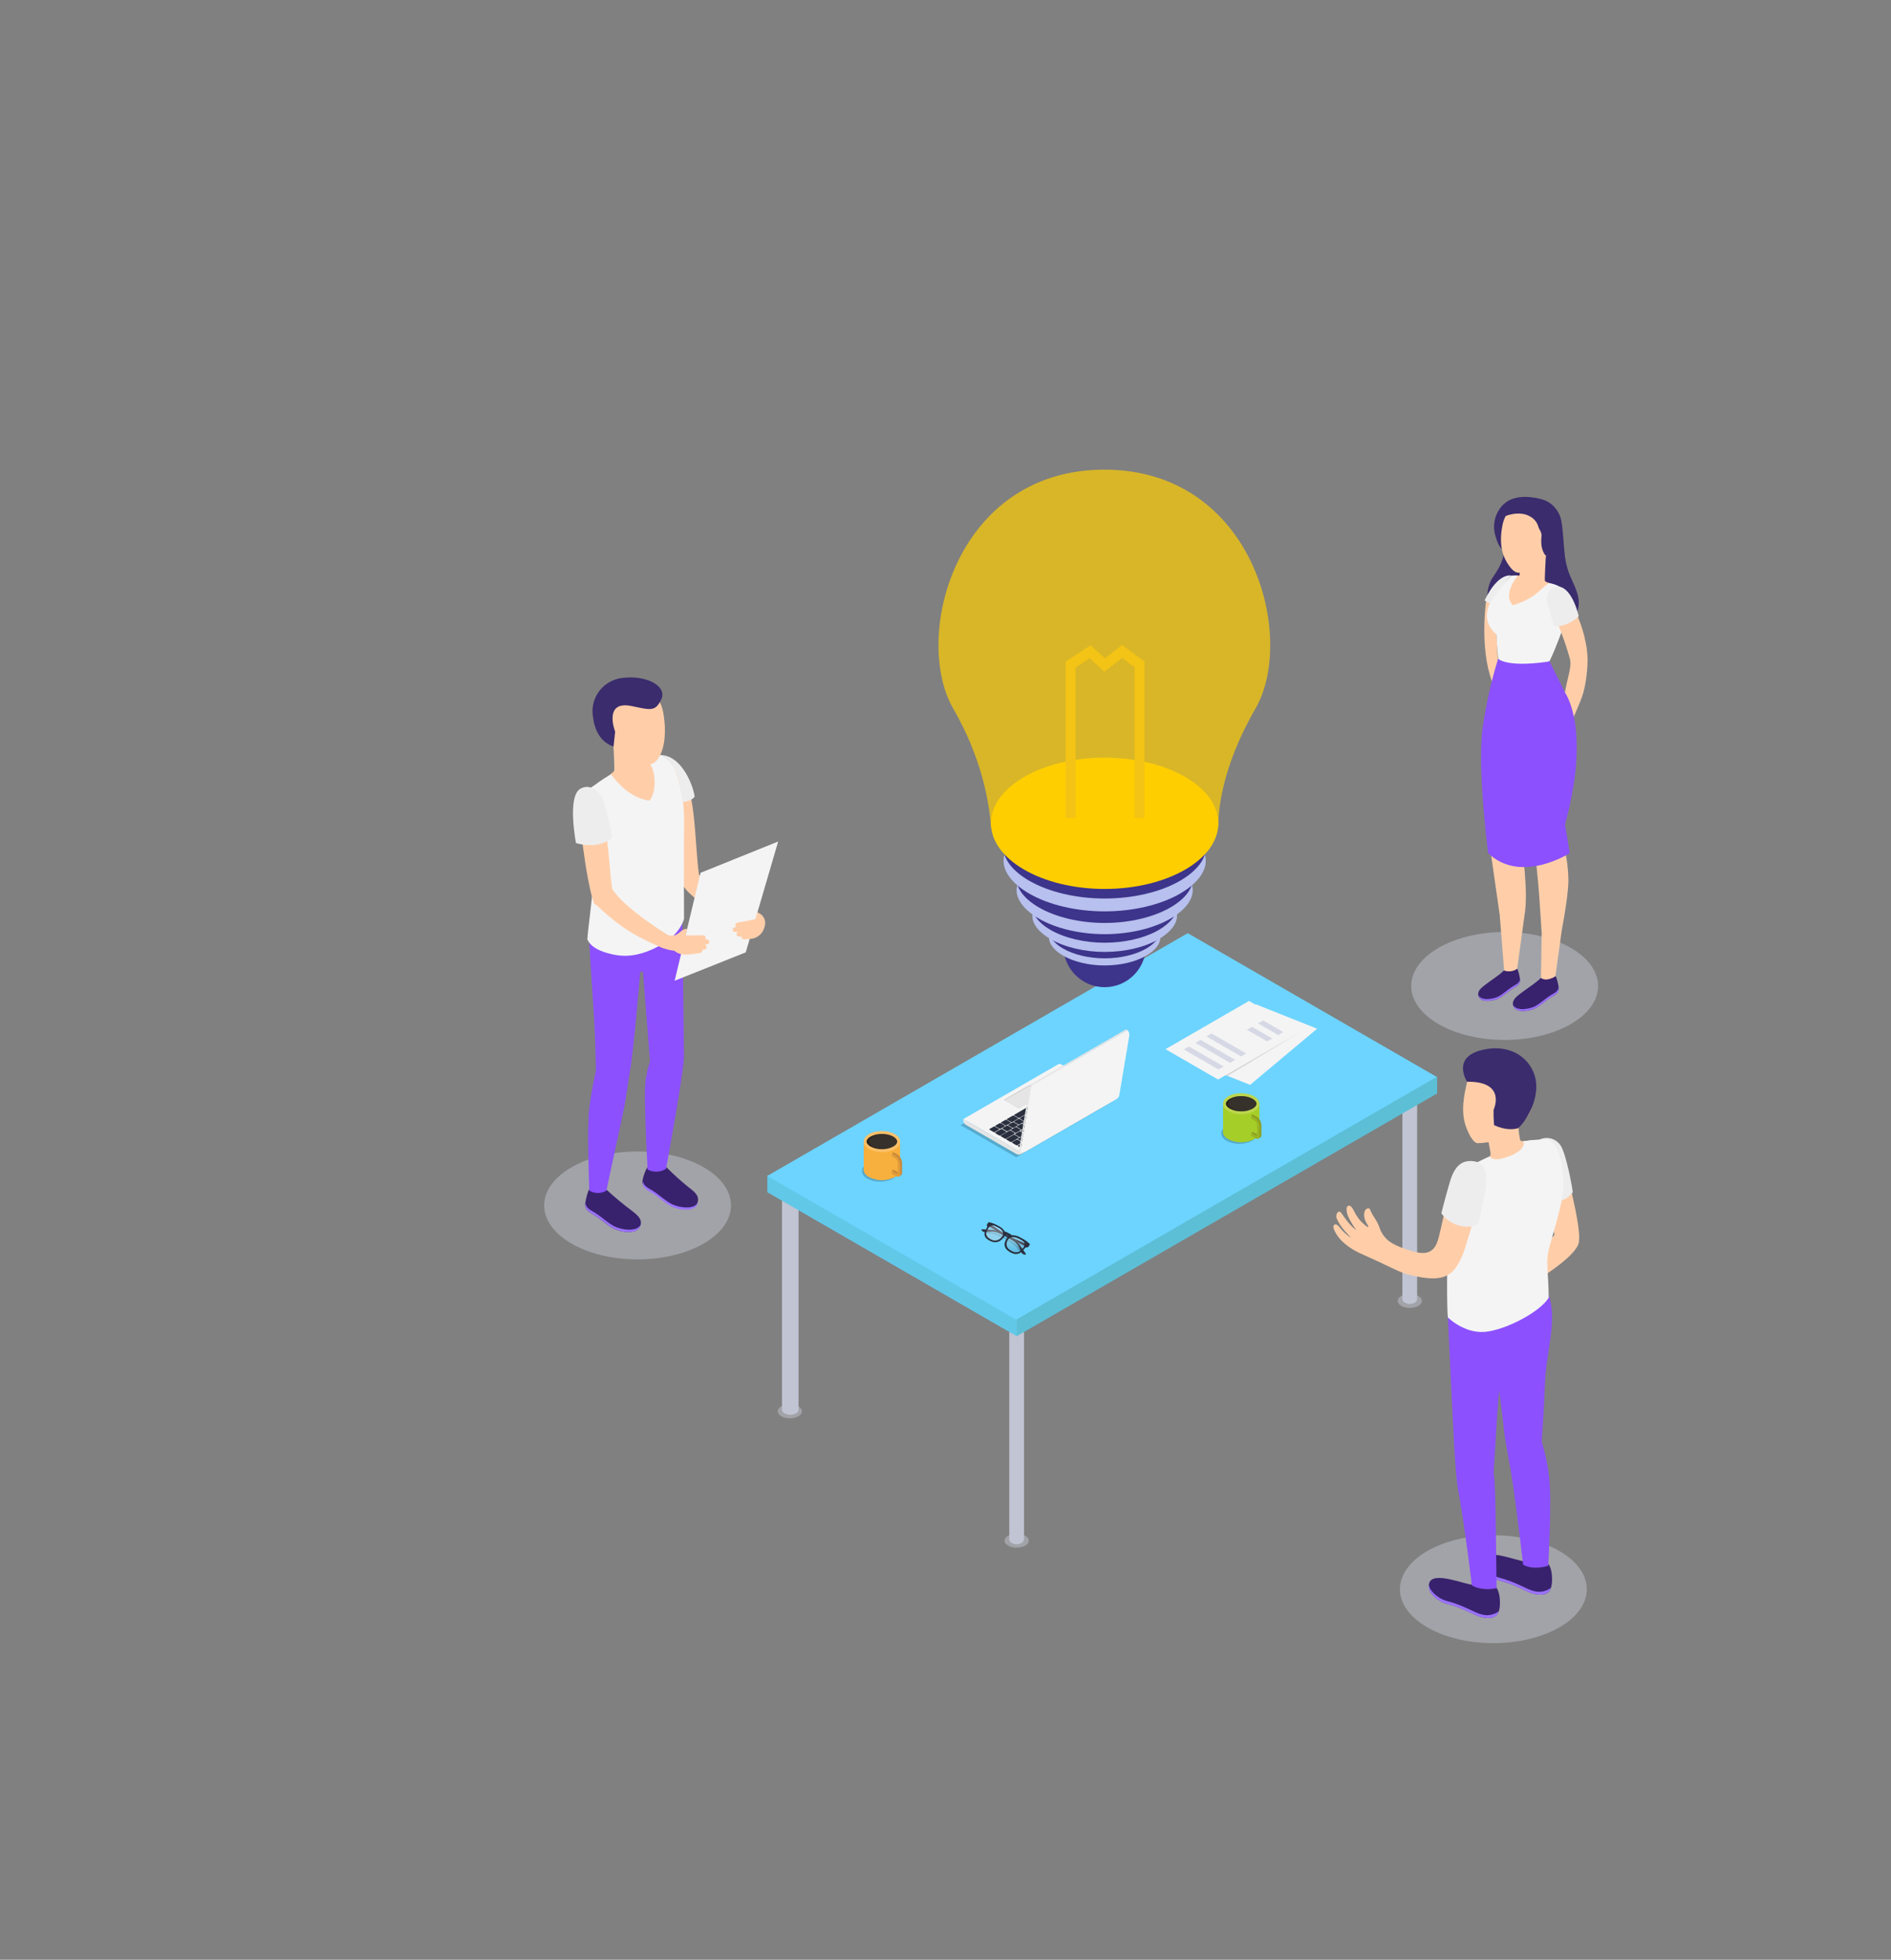<svg width="193" height="200" viewBox="0 0 193 200" fill="none" xmlns="http://www.w3.org/2000/svg">
<rect x="0" y="0" width="193" height="200" fill="#808080" stroke="none"/>
<path opacity="0.4" d="M153.567 106.13C158.833 106.13 163.103 103.664 163.103 100.623C163.103 97.582 158.833 95.117 153.567 95.117C148.301 95.117 144.032 97.582 144.032 100.623C144.032 103.664 148.301 106.13 153.567 106.13Z" fill="#D6D8E5"/>
<path d="M155.078 51.282C155.449 50.683 158.292 50.29 159.227 52.697C159.581 53.612 159.528 55.945 159.825 57.413C160.122 58.882 160.819 59.711 161.071 60.901C161.322 62.091 160.913 64.091 158.055 64.455C155.198 64.82 152.982 63.801 152.307 62.889C151.631 61.976 151.615 60.031 152.319 58.987C153.023 57.943 153.557 57.095 153.54 55.737L155.078 51.282Z" fill="#3A2C6D"/>
<path d="M151.671 61.368C151.671 61.368 150.998 66.12 152.27 69.512C153.542 72.903 153.192 68.64 153.192 68.64L152.886 67.631C152.886 67.631 152.629 63.737 152.735 62.779C152.84 61.821 152.816 61.006 152.886 60.93C152.955 60.853 152.632 60.702 152.497 60.69C152.363 60.678 151.671 61.368 151.671 61.368Z" fill="#FFCEA9"/>
<path d="M156.954 50.872C156.954 50.872 154.812 50.257 153.514 51.413C153.086 51.808 152.774 52.312 152.613 52.871C152.452 53.43 152.447 54.023 152.599 54.585C152.772 55.26 153.119 56.182 153.656 56.233C154.192 56.283 156.954 50.872 156.954 50.872Z" fill="#3A2C6D"/>
<path d="M157.774 56.709C157.774 56.709 157.635 59.104 157.678 59.27C157.721 59.435 158.615 59.615 158.864 59.823C159.113 60.031 157.568 62.458 156.78 62.81C155.992 63.162 153.556 62.252 153.388 61.04C153.23 59.924 154.085 59.056 154.414 58.755C154.637 58.732 154.862 58.727 155.087 58.738L155.159 57.581C156.224 57.241 157.774 56.709 157.774 56.709Z" fill="#FFCEA9"/>
<path d="M158.101 59.502C158.771 59.605 159.538 59.965 159.641 60.331C159.765 60.76 160.029 62.776 159.449 64.312C158.87 65.847 158.479 66.824 158.144 67.485C158.144 67.485 155.246 68.731 152.908 67.279C152.908 67.279 152.745 65.634 152.735 64.752C150.58 62.87 152.422 60.549 154.252 58.745C154.471 58.726 154.691 58.726 154.91 58.745C154.91 58.745 153.279 60.661 154.412 61.77C156.841 61.028 157.322 59.938 158.101 59.502Z" fill="#F4F4F4"/>
<path d="M153.318 53.754C153.557 52.221 154.664 51.064 156.245 51.157C156.645 51.18 157.037 51.281 157.399 51.455C157.76 51.629 158.083 51.873 158.35 52.172C158.617 52.471 158.823 52.82 158.955 53.199C159.086 53.578 159.142 53.979 159.119 54.379C159.091 54.844 158.956 55.297 158.723 55.702C158.491 56.106 158.168 56.451 157.78 56.709C157.726 56.941 157.645 57.166 157.541 57.38C156.978 58.032 155.493 58.446 155.002 58.451C154.578 58.451 154.211 58.06 153.804 57.402C152.975 56.032 153.186 54.511 153.318 53.754Z" fill="#FFCEA9"/>
<path d="M156.733 51.184C157.842 51.401 158.752 51.713 159.054 52.803C159.26 53.552 159.533 54.98 159.272 55.584L159.114 56.017L157.77 56.709C157.77 56.709 157.145 56.187 157.339 54.657C157.332 54.45 157.266 54.249 157.15 54.077C157.067 53.932 157.005 53.777 156.965 53.615C156.806 53.202 156.495 52.865 156.096 52.673C155.095 52.113 153.631 52.597 153.428 52.8C153.709 52.192 154.191 51.7 154.793 51.405C155.395 51.111 156.08 51.032 156.733 51.184Z" fill="#3A2C6D"/>
<path d="M159.73 70.647C159.97 69.095 160.449 68.087 160.228 67.234C159.746 65.506 159.114 63.823 158.341 62.204C157.862 61.246 157.998 60.566 158.506 60.185C159.079 59.756 159.625 59.945 160.14 61.013C160.786 62.359 161.517 63.742 161.871 65.746C162.046 66.719 162.137 67.662 161.824 69.66C161.603 71.056 161.16 71.84 160.626 73.15C160.48 73.507 159.505 71.964 159.73 70.647Z" fill="#FFCEA9"/>
<path d="M158.748 99.612C158.188 100.07 157.311 99.754 157.273 99.797C156.7 100.369 155.85 100.867 155.215 101.366C154.865 101.641 154.322 102.01 154.42 102.537C154.597 103.483 156.111 103.193 156.681 102.903C157.251 102.614 157.718 102.135 158.259 101.799C158.643 101.56 159.023 101.435 159.083 100.949C159.119 100.654 158.846 99.603 158.748 99.612Z" fill="#38226D"/>
<path d="M159.076 100.752C159.002 101.231 158.628 101.346 158.245 101.584C157.697 101.926 157.213 102.417 156.643 102.707C156.113 102.973 154.799 103.239 154.427 102.563C154.628 103.476 156.116 103.188 156.681 102.903C157.246 102.618 157.718 102.134 158.26 101.799C158.643 101.56 159.024 101.435 159.084 100.949C159.088 100.883 159.085 100.817 159.076 100.752Z" fill="#9C73FF"/>
<path d="M154.811 98.827C154.299 99.246 153.523 99.011 153.485 99.049C152.962 99.574 152.186 100.024 151.607 100.487C151.286 100.74 150.785 101.076 150.876 101.562C151.039 102.427 152.423 102.161 152.948 101.895C153.473 101.629 153.906 101.191 154.385 100.884C154.737 100.666 155.085 100.551 155.14 100.106C155.18 99.83 154.902 98.817 154.811 98.827Z" fill="#38226D"/>
<path d="M155.142 99.919C155.073 100.345 154.73 100.462 154.38 100.68C153.877 100.994 153.422 101.444 152.912 101.708C152.433 101.947 151.235 102.187 150.883 101.579C151.068 102.412 152.431 102.151 152.948 101.888C153.465 101.624 153.906 101.183 154.385 100.877C154.737 100.659 155.085 100.544 155.14 100.098C155.147 100.039 155.148 99.978 155.142 99.919Z" fill="#9C73FF"/>
<path d="M151.786 72.726C152.026 70.793 152.744 67.981 152.744 67.981C153.421 68.298 154.153 68.479 154.9 68.515C156.148 68.58 158.145 68.199 158.145 68.199C158.493 68.808 158.873 69.397 159.285 69.964C159.844 70.738 160.926 72.436 160.665 75.399C160.493 77.337 159.408 85.562 159.408 85.562C159.83 86.951 160.055 88.393 160.076 89.844C160.064 91.042 159.75 93.073 159.396 94.953L158.749 99.622C158.749 99.622 157.887 100.244 157.273 99.806L157.35 95.236C157.276 94.118 157.163 92.467 157.094 91.404C156.976 89.689 156.67 86.963 156.581 86.283C156.493 85.603 156.275 84.415 156.169 83.08C156.064 81.746 155.563 74.977 155.563 74.977L155.494 76.247C155.494 76.247 155.429 78.304 155.132 80.846C154.835 83.387 154.732 84.513 154.732 84.513C154.732 84.513 155.247 85.456 155.312 86.153C155.365 86.702 155.992 91.044 155.616 93.253L154.847 98.87C154.655 99.002 154.435 99.086 154.203 99.117C153.972 99.147 153.737 99.122 153.518 99.044L153.065 93.385C152.761 91.229 152.107 86.664 152.018 86.07C151.889 85.289 151.779 84.903 151.635 82.448C151.491 79.993 151.539 74.661 151.786 72.726Z" fill="#FFCEA9"/>
<path d="M158.143 67.485L159.819 70.838C159.819 70.838 162.361 74.561 159.728 84.125L160.21 87.068C160.21 87.068 155.223 90.268 151.886 87.068C151.886 87.068 150.729 78.23 151.345 74.153C151.687 71.809 152.206 69.494 152.899 67.229C152.899 67.229 153.716 68.132 157.929 67.535" fill="#8C50FF"/>
<path d="M161.132 62.889C161.132 62.889 159.975 64.041 158.603 63.897L157.944 61.655C157.944 61.655 157.516 60.482 158.517 59.979C159.518 59.476 160.557 60.592 161.132 62.889Z" fill="#EDEDED"/>
<path d="M154.252 58.745C154.252 58.745 152.927 58.343 151.521 61.275L152.046 61.593C152.046 61.593 153.43 59.5 154.252 58.745Z" fill="#EDEDED"/>
<path opacity="0.4" d="M65.073 128.525C70.339 128.525 74.608 126.06 74.608 123.018C74.608 119.977 70.339 117.512 65.073 117.512C59.807 117.512 55.538 119.977 55.538 123.018C55.538 126.06 59.807 128.525 65.073 128.525Z" fill="#D6D8E5"/>
<path d="M60.181 121.327C60.863 121.883 61.869 121.375 61.919 121.425C62.721 122.169 63.562 122.87 64.439 123.524C64.863 123.859 65.527 124.305 65.397 124.949C65.182 126.099 63.342 125.744 62.648 125.392C61.953 125.04 61.385 124.458 60.731 124.051C60.252 123.758 59.8 123.608 59.728 123.016C59.69 122.659 60.058 121.313 60.181 121.327Z" fill="#38226D"/>
<path d="M59.746 122.776C59.835 123.344 60.29 123.495 60.757 123.789C61.423 124.204 62.012 124.803 62.707 125.155C63.349 125.478 64.948 125.801 65.399 124.98C65.159 126.089 63.346 125.741 62.659 125.392C61.971 125.042 61.396 124.458 60.742 124.05C60.264 123.758 59.811 123.607 59.739 123.016C59.732 122.936 59.735 122.855 59.746 122.776Z" fill="#9C73FF"/>
<path d="M66.108 119.126C66.788 119.682 67.984 119.073 68.024 119.126C68.735 119.845 69.486 120.523 70.273 121.157C70.7 121.493 71.363 121.938 71.231 122.582C71.016 123.732 69.176 123.378 68.482 123.025C67.787 122.673 67.219 122.091 66.566 121.684C66.087 121.392 65.636 121.241 65.564 120.649C65.536 120.293 65.986 119.112 66.108 119.126Z" fill="#38226D"/>
<path d="M65.601 120.503C65.692 121.071 66.147 121.222 66.612 121.517C67.28 121.931 67.869 122.53 68.561 122.882C69.203 123.205 70.805 123.529 71.256 122.707C71.016 123.816 69.201 123.469 68.513 123.119C67.826 122.769 67.253 122.185 66.597 121.778C66.13 121.485 65.668 121.335 65.596 120.743C65.588 120.663 65.59 120.583 65.601 120.503Z" fill="#9C73FF"/>
<path d="M60.145 96.135C60.178 97.167 60.499 101.644 60.643 104.022C60.786 106.401 60.82 109.292 60.82 109.292C60.82 109.292 60.41 111.021 60.145 113.052C59.879 115.083 60.145 121.495 60.145 121.495C60.405 121.663 60.709 121.752 61.019 121.752C61.329 121.752 61.632 121.663 61.893 121.495C61.893 121.495 62.985 116.365 63.491 114.053C63.996 111.742 64.085 110.408 64.348 108.976C64.664 107.241 65.349 99.155 65.349 99.155L65.622 99.172L66.341 108.305C66.116 108.978 65.962 109.672 65.881 110.377C65.682 111.864 66.09 119.349 66.09 119.349C66.381 119.511 66.712 119.59 67.045 119.576C67.379 119.563 67.702 119.458 67.979 119.273C67.979 119.273 69.805 109.359 69.805 107.85C69.805 106.853 69.634 93.697 69.634 93.697L60.145 96.135Z" fill="#8C50FF"/>
<path d="M62.618 76.192C62.618 76.192 62.735 78.442 62.685 78.64C62.635 78.839 61.65 79.5 61.365 79.737C61.08 79.974 62.922 81.79 63.815 82.2C64.709 82.609 67.549 81.529 67.6 80.135C67.65 78.741 67.121 77.57 66.678 77.5C66.235 77.431 62.618 76.192 62.618 76.192Z" fill="#FFCEA9"/>
<path d="M68.781 80.364C68.913 79.373 68.259 78.429 68.894 77.639C71.114 79.816 70.832 85.579 71.337 89.265C72.985 90.99 76.3 92.688 77.234 93.097C77.404 93.174 77.55 93.255 77.517 93.44C77.382 94.159 77.174 94.431 76.745 95.117C74.551 94.17 72.971 93.627 70.23 91.023C69.971 90.743 69.738 90.438 69.536 90.113C68.753 87.785 68.556 82.077 68.781 80.364Z" fill="#FFCEA9"/>
<path d="M62.365 79.028C62.365 79.028 63.999 81.462 66.277 81.701C66.995 80.983 67.06 78.472 66.066 77.668C66.066 77.668 66.981 76.93 67.606 77.073C68.277 77.481 68.777 78.118 69.012 78.868C69.591 80.541 69.863 82.306 69.814 84.077C69.776 86.472 69.814 93.758 69.814 93.758C69.814 93.758 69.496 95.301 67.436 96.448C65.376 97.596 63.843 97.708 62.447 97.382C61.292 97.114 60.339 96.707 59.944 95.871C60.047 94.195 60.794 89.83 60.514 87.727C60.233 85.624 59.795 84.051 59.675 82.35C59.556 80.65 59.901 80.674 60.753 80.077C61.265 79.689 61.804 79.339 62.365 79.028Z" fill="#F4F4F4"/>
<path d="M67.713 72.839C67.444 71.093 66.187 69.768 64.385 69.869C63.465 69.92 62.603 70.335 61.989 71.021C61.374 71.708 61.058 72.611 61.109 73.531C61.138 74.061 61.29 74.577 61.552 75.039C61.815 75.501 62.18 75.895 62.62 76.192C62.683 76.457 62.777 76.713 62.901 76.956C63.535 77.701 65.463 78.154 66.014 78.082C66.733 77.981 67.111 77.684 67.451 76.908C68.048 75.531 67.861 73.699 67.713 72.839Z" fill="#FFCEA9"/>
<path d="M62.618 76.192L62.784 74.669C62.784 74.669 61.529 71.44 64.482 72.06C66.422 72.468 66.911 72.645 67.502 71.342C68.094 70.039 66.008 68.868 63.533 69.186C62.681 69.276 61.894 69.683 61.327 70.325C60.76 70.968 60.455 71.8 60.472 72.657C60.537 73.622 60.793 75.562 62.618 76.192Z" fill="#3A2C6D"/>
<path d="M59.174 81.335C60.027 81.095 59.378 81.294 60.027 81.095C62.247 83.275 61.972 87.006 62.475 90.695C63.701 92.721 68.252 95.469 68.252 95.469C68.309 95.861 68.171 95.976 67.68 96.769C65.488 95.823 63.651 95.006 60.911 92.405C60.803 92.302 60.645 92.276 60.599 92.135C59.816 89.78 58.947 83.049 59.174 81.335Z" fill="#FFCEA9"/>
<path d="M79.422 85.879L76.114 97.189L68.856 100.089L71.503 89.072L79.422 85.879Z" fill="#F4F4F4"/>
<path d="M67.109 95.546C67.217 95.16 67.497 95.256 67.811 95.352C68.151 95.489 68.525 95.522 68.884 95.445C69.183 95.352 69.399 95.095 69.653 94.925C69.798 94.839 69.963 94.791 70.132 94.786C70.118 94.885 69.967 95.459 69.967 95.459C69.967 95.459 71.557 95.476 71.72 95.443C71.774 95.435 71.829 95.445 71.877 95.469C71.926 95.494 71.966 95.533 71.992 95.58C72.018 95.628 72.029 95.683 72.023 95.737C72.017 95.791 71.995 95.842 71.96 95.883L72.067 95.867C72.393 95.795 72.532 96.293 72.204 96.367C72.118 96.386 72.029 96.396 71.938 96.408C72.151 96.489 72.204 96.841 71.938 96.887L71.856 96.901C71.819 96.916 71.779 96.921 71.739 96.918H71.689C71.696 96.956 71.696 96.995 71.688 97.033C71.68 97.071 71.664 97.107 71.642 97.138C71.619 97.17 71.591 97.197 71.558 97.217C71.525 97.237 71.488 97.25 71.449 97.256C70.673 97.359 69.533 97.668 68.829 97.028C68.342 96.98 67.866 96.852 67.421 96.647C66.992 96.444 66.98 96.008 67.109 95.546Z" fill="#FFCEA9"/>
<path d="M75.045 94.621H75.153C75.11 94.587 75.078 94.541 75.062 94.489C75.046 94.437 75.046 94.381 75.062 94.329C75.079 94.277 75.111 94.231 75.154 94.198C75.197 94.164 75.249 94.145 75.304 94.142C75.471 94.142 77.107 93.799 77.107 93.799L77.304 93.126C77.304 93.088 77.589 93.26 77.598 93.267C77.737 93.358 77.853 93.479 77.939 93.621C78.024 93.763 78.076 93.922 78.092 94.087C78.1 94.318 78.061 94.549 77.979 94.766C77.897 94.983 77.772 95.181 77.613 95.349C77.319 95.646 76.921 95.817 76.504 95.828C76.305 95.84 76.113 95.85 75.943 95.864C75.906 95.864 75.868 95.856 75.834 95.842C75.799 95.828 75.767 95.806 75.741 95.779C75.714 95.753 75.693 95.721 75.679 95.686C75.665 95.651 75.658 95.614 75.658 95.576H75.608C75.569 95.585 75.529 95.585 75.49 95.576H75.407C75.129 95.576 75.107 95.231 75.296 95.097C75.208 95.097 75.117 95.114 75.028 95.114C74.681 95.136 74.7 94.618 75.045 94.621Z" fill="#FFCEA9"/>
<path d="M69.708 81.84C69.708 81.84 70.546 81.797 70.894 81.308C70.829 80.472 69.758 77.299 67.607 77.062C68.194 77.472 68.659 78.033 68.954 78.686C69.344 79.641 69.708 81.84 69.708 81.84Z" fill="#EDEDED"/>
<path d="M58.785 86.034C58.785 86.034 60.926 86.772 62.435 85.531C62.601 85.246 61.561 81.603 61.561 81.603C61.561 81.603 60.663 79.739 59.257 80.479C57.851 81.22 58.785 86.034 58.785 86.034Z" fill="#EDEDED"/>
<path opacity="0.4" d="M80.613 144.745C81.296 144.745 81.849 144.426 81.849 144.032C81.849 143.637 81.296 143.318 80.613 143.318C79.931 143.318 79.377 143.637 79.377 144.032C79.377 144.426 79.931 144.745 80.613 144.745Z" fill="#D6D8E5"/>
<path opacity="0.4" d="M103.763 157.946C104.446 157.946 104.999 157.626 104.999 157.232C104.999 156.838 104.446 156.518 103.763 156.518C103.081 156.518 102.527 156.838 102.527 157.232C102.527 157.626 103.081 157.946 103.763 157.946Z" fill="#D6D8E5"/>
<path opacity="0.4" d="M143.885 133.476C144.567 133.476 145.121 133.157 145.121 132.762C145.121 132.368 144.567 132.049 143.885 132.049C143.202 132.049 142.649 132.368 142.649 132.762C142.649 133.157 143.202 133.476 143.885 133.476Z" fill="#D6D8E5"/>
<path d="M79.811 119.859V143.888C79.817 143.962 79.842 144.033 79.884 144.095C79.926 144.156 79.983 144.205 80.051 144.237C80.239 144.333 80.447 144.383 80.658 144.383C80.869 144.383 81.077 144.333 81.265 144.237C81.332 144.205 81.389 144.156 81.431 144.095C81.474 144.033 81.499 143.962 81.504 143.888V119.859H79.811Z" fill="#C1C4D3"/>
<path d="M103.011 129.21V157.097C103.015 157.17 103.037 157.24 103.075 157.301C103.114 157.363 103.166 157.414 103.229 157.449C103.39 157.545 103.574 157.595 103.761 157.595C103.948 157.595 104.132 157.545 104.293 157.449C104.356 157.414 104.409 157.363 104.447 157.301C104.486 157.24 104.509 157.17 104.513 157.097V129.21H103.011Z" fill="#C1C4D3"/>
<path d="M143.132 109.84V132.58C143.136 132.652 143.159 132.722 143.197 132.783C143.236 132.844 143.289 132.895 143.352 132.93C143.513 133.025 143.696 133.075 143.883 133.075C144.069 133.075 144.253 133.025 144.413 132.93C144.476 132.895 144.53 132.844 144.568 132.783C144.607 132.722 144.629 132.652 144.634 132.58V109.84H143.132Z" fill="#C1C4D3"/>
<path d="M103.766 136.367L78.314 121.672V119.955L103.766 134.652V136.367Z" fill="#62C8E8"/>
<path d="M146.677 109.927L103.76 134.705L78.306 120.01L121.223 95.232L146.677 109.927Z" fill="#6CD4FF"/>
<path d="M146.678 111.589L103.761 136.367V134.652L146.678 109.874V111.589Z" fill="#5CBFD6"/>
<path d="M134.431 104.983L127.588 110.715L121.336 108.226L128.18 102.494L134.431 104.983Z" fill="#F4F4F4"/>
<path d="M132.844 105.248L124.32 110.17L118.952 107.071L127.477 102.149L132.844 105.248Z" fill="#F4F4F4"/>
<path d="M124.888 108.842L124.366 109.144L120.826 107.1L121.348 106.799L124.888 108.842Z" fill="#D6D8E5"/>
<path d="M126.063 108.163L125.541 108.465L122.003 106.422L122.525 106.12L126.063 108.163Z" fill="#D6D8E5"/>
<path d="M127.193 107.512L126.671 107.811L123.133 105.771L123.655 105.469L127.193 107.512Z" fill="#D6D8E5"/>
<path d="M129.847 105.979L129.325 106.281L127.265 105.093L127.787 104.791L129.847 105.979Z" fill="#D6D8E5"/>
<path d="M130.98 105.328L130.458 105.627L128.398 104.439L128.921 104.137L130.98 105.328Z" fill="#D6D8E5"/>
<path d="M125.284 109.797C125.425 109.737 132.843 105.246 132.843 105.246L125.095 109.725L125.284 109.797Z" fill="#D6D6D6"/>
<path opacity="0.2" d="M126.493 116.731C127.52 116.731 128.352 116.251 128.352 115.658C128.352 115.065 127.52 114.585 126.493 114.585C125.467 114.585 124.635 115.065 124.635 115.658C124.635 116.251 125.467 116.731 126.493 116.731Z" fill="black"/>
<path d="M128.537 115.505V112.642L124.827 112.736V115.37C124.758 115.687 124.933 116.02 125.357 116.264C125.765 116.472 126.216 116.58 126.674 116.58C127.132 116.58 127.583 116.472 127.991 116.264C128.142 116.198 128.272 116.092 128.368 115.959C128.464 115.825 128.522 115.668 128.537 115.505Z" fill="#A6CE28"/>
<path d="M126.681 113.715C127.707 113.715 128.539 113.235 128.539 112.642C128.539 112.05 127.707 111.569 126.681 111.569C125.654 111.569 124.822 112.05 124.822 112.642C124.822 113.235 125.654 113.715 126.681 113.715Z" fill="#BCD64D"/>
<path d="M128.245 112.643C128.245 112.818 128.102 113.002 127.848 113.146C127.525 113.318 127.166 113.411 126.801 113.419H126.679C126.273 113.427 125.872 113.332 125.512 113.143C125.261 113 125.115 112.815 125.115 112.64C125.115 112.465 125.261 112.283 125.512 112.137C125.872 111.948 126.273 111.853 126.679 111.862H126.799C127.164 111.869 127.523 111.963 127.845 112.135C128.102 112.286 128.245 112.468 128.245 112.643Z" fill="#28221C"/>
<path opacity="0.07" d="M128.24 112.643C128.24 112.817 128.096 113.002 127.842 113.146C127.522 113.324 127.161 113.417 126.794 113.417C126.427 113.417 126.067 113.324 125.746 113.146C125.495 113.002 125.349 112.817 125.349 112.643C125.349 112.468 125.495 112.286 125.746 112.14C126.067 111.961 126.427 111.868 126.794 111.868C127.161 111.868 127.522 111.961 127.842 112.14C128.096 112.286 128.24 112.468 128.24 112.643Z" fill="white"/>
<path d="M128.265 113.967L127.87 113.74L127.678 113.852L127.87 113.962V114.034L128.239 114.247V114.317C128.327 114.444 128.407 114.577 128.478 114.714L128.493 114.702V115.625C128.493 115.864 128.351 115.785 128.289 115.749L127.875 115.51L127.683 115.622L127.875 115.732V115.804L128.289 116.044C128.332 116.069 128.378 116.089 128.426 116.104L128.399 116.221L128.615 116.099C128.661 116.06 128.696 116.01 128.718 115.954C128.739 115.898 128.747 115.837 128.739 115.778V114.82C128.73 114.651 128.683 114.486 128.601 114.339C128.518 114.191 128.404 114.064 128.265 113.967Z" fill="#8DA01F"/>
<path d="M128.093 116.156L127.678 115.917V115.622L128.093 115.861C128.153 115.895 128.296 115.976 128.296 115.735V114.776C128.289 114.695 128.264 114.616 128.223 114.546C128.181 114.475 128.124 114.415 128.057 114.369L127.681 114.151V113.857L128.076 114.084C128.214 114.179 128.329 114.304 128.411 114.45C128.494 114.595 128.543 114.758 128.555 114.925V115.883C128.55 116.142 128.43 116.35 128.093 116.156Z" fill="#99B524"/>
<path opacity="0.2" d="M89.827 120.592C90.853 120.592 91.686 120.112 91.686 119.519C91.686 118.926 90.853 118.446 89.827 118.446C88.8 118.446 87.968 118.926 87.968 119.519C87.968 120.112 88.8 120.592 89.827 120.592Z" fill="black"/>
<path d="M91.867 119.366V116.503L88.157 116.597V119.232C88.088 119.55 88.265 119.883 88.687 120.125C89.095 120.333 89.546 120.441 90.004 120.441C90.462 120.441 90.913 120.333 91.321 120.125C91.472 120.059 91.602 119.954 91.698 119.82C91.794 119.686 91.853 119.53 91.867 119.366Z" fill="#F7B03E"/>
<path d="M90.011 117.577C91.038 117.577 91.87 117.096 91.87 116.503C91.87 115.911 91.038 115.43 90.011 115.43C88.985 115.43 88.153 115.911 88.153 116.503C88.153 117.096 88.985 117.577 90.011 117.577Z" fill="#FCC068"/>
<path d="M91.573 116.504C91.573 116.679 91.427 116.861 91.175 117.007C90.852 117.178 90.494 117.271 90.129 117.28H90.009C89.603 117.288 89.202 117.193 88.842 117.004C88.588 116.858 88.445 116.676 88.445 116.501C88.445 116.326 88.588 116.142 88.842 115.996C89.202 115.807 89.603 115.714 90.009 115.723H90.129C90.494 115.73 90.853 115.822 91.175 115.993C91.427 116.144 91.573 116.329 91.573 116.504Z" fill="#28221C"/>
<path opacity="0.07" d="M91.575 116.504C91.575 116.678 91.429 116.86 91.177 117.007C90.857 117.185 90.496 117.278 90.13 117.278C89.763 117.278 89.402 117.185 89.082 117.007C88.842 116.86 88.684 116.678 88.684 116.504C88.684 116.329 88.83 116.144 89.082 115.998C89.402 115.82 89.763 115.726 90.13 115.726C90.496 115.726 90.857 115.82 91.177 115.998C91.429 116.144 91.575 116.329 91.575 116.504Z" fill="white"/>
<path d="M91.596 117.828L91.204 117.601L91.01 117.711L91.204 117.824V117.895L91.573 118.109L91.561 118.178C91.65 118.305 91.73 118.437 91.8 118.576L91.812 118.564V119.486C91.812 119.725 91.671 119.646 91.611 119.61L91.196 119.371L91.002 119.481L91.196 119.594V119.666L91.611 119.905C91.653 119.93 91.698 119.95 91.745 119.965L91.721 120.082L91.936 119.96C91.983 119.921 92.019 119.871 92.042 119.815C92.064 119.758 92.071 119.697 92.064 119.637V118.679C92.055 118.511 92.008 118.347 91.927 118.2C91.847 118.053 91.733 117.926 91.596 117.828Z" fill="#C9883A"/>
<path d="M91.424 120.024L91.007 119.785V119.488L91.424 119.727C91.484 119.763 91.625 119.845 91.625 119.603V118.645C91.617 118.563 91.592 118.484 91.55 118.414C91.509 118.343 91.453 118.282 91.386 118.235L91.007 118.02V117.723L91.403 117.962C91.541 118.057 91.655 118.182 91.738 118.328C91.821 118.473 91.87 118.636 91.882 118.803V119.761C91.882 120.003 91.762 120.211 91.424 120.024Z" fill="#E09C3B"/>
<path opacity="0.2" d="M113.553 112.429L108.044 109.246C107.996 109.218 107.941 109.203 107.886 109.203C107.83 109.203 107.776 109.218 107.728 109.246L98.056 114.832L103.72 118.108L113.553 112.429Z" fill="black"/>
<path d="M113.815 111.804L108.306 108.621C108.259 108.593 108.204 108.578 108.148 108.578C108.093 108.578 108.038 108.593 107.99 108.621L98.318 114.207L103.99 117.481L113.815 111.804Z" fill="#F4F4F4"/>
<path d="M103.727 116.309L103.305 116.549C103.272 116.57 103.276 116.604 103.305 116.628L103.708 116.867C103.728 116.878 103.751 116.883 103.775 116.883C103.798 116.883 103.821 116.878 103.842 116.867L104.261 116.628C104.294 116.609 104.292 116.575 104.261 116.551L103.861 116.312C103.84 116.301 103.817 116.296 103.794 116.295C103.771 116.295 103.748 116.3 103.727 116.309Z" fill="#2B303F"/>
<path d="M104.32 115.967L103.901 116.206C103.865 116.225 103.87 116.261 103.901 116.283L104.301 116.522C104.322 116.532 104.345 116.537 104.368 116.537C104.391 116.537 104.414 116.532 104.435 116.522L104.854 116.283C104.89 116.264 104.886 116.228 104.854 116.206L104.454 115.967C104.434 115.956 104.411 115.95 104.387 115.95C104.364 115.95 104.341 115.956 104.32 115.967Z" fill="#2B303F"/>
<path d="M104.921 115.619L104.502 115.859C104.468 115.878 104.471 115.914 104.502 115.936L104.902 116.175C104.923 116.185 104.946 116.19 104.969 116.19C104.992 116.19 105.015 116.185 105.036 116.175L105.457 115.936C105.491 115.916 105.486 115.881 105.457 115.859L105.055 115.619C105.034 115.608 105.011 115.603 104.988 115.603C104.965 115.603 104.942 115.608 104.921 115.619Z" fill="#2B303F"/>
<path d="M105.512 115.279L105.091 115.519C105.057 115.538 105.062 115.574 105.091 115.595L105.493 115.835C105.514 115.846 105.537 115.852 105.56 115.852C105.584 115.852 105.607 115.846 105.627 115.835L106.046 115.595C106.082 115.576 106.078 115.54 106.046 115.519L105.646 115.279C105.626 115.269 105.603 115.264 105.579 115.264C105.556 115.264 105.533 115.269 105.512 115.279Z" fill="#2B303F"/>
<path d="M106.108 114.934L105.689 115.174C105.655 115.193 105.658 115.226 105.689 115.25L106.089 115.49C106.11 115.5 106.133 115.505 106.156 115.505C106.179 115.505 106.202 115.5 106.223 115.49L106.644 115.25C106.678 115.229 106.673 115.195 106.644 115.171L106.242 114.932C106.221 114.922 106.198 114.917 106.175 114.917C106.151 114.917 106.129 114.923 106.108 114.934Z" fill="#2B303F"/>
<path d="M106.703 114.592L106.281 114.831C106.248 114.853 106.252 114.886 106.281 114.91L106.684 115.15C106.704 115.161 106.727 115.167 106.751 115.167C106.774 115.167 106.797 115.161 106.818 115.15L107.237 114.91C107.27 114.891 107.268 114.855 107.237 114.834L106.837 114.594C106.816 114.584 106.793 114.578 106.77 114.578C106.747 114.577 106.724 114.582 106.703 114.592Z" fill="#2B303F"/>
<path d="M107.295 114.249L106.876 114.489C106.84 114.508 106.845 114.544 106.876 114.566L107.276 114.805C107.297 114.815 107.32 114.82 107.343 114.82C107.367 114.82 107.389 114.815 107.41 114.805L107.83 114.566C107.865 114.546 107.861 114.51 107.83 114.489L107.43 114.249C107.409 114.238 107.386 114.232 107.362 114.232C107.339 114.232 107.316 114.238 107.295 114.249Z" fill="#2B303F"/>
<path d="M107.889 113.904L107.47 114.144C107.436 114.165 107.438 114.199 107.47 114.223L107.87 114.462C107.89 114.473 107.913 114.478 107.937 114.478C107.96 114.478 107.983 114.473 108.004 114.462L108.425 114.223C108.459 114.204 108.454 114.17 108.425 114.146L108.023 113.907C108.002 113.896 107.979 113.891 107.956 113.89C107.933 113.89 107.91 113.895 107.889 113.904Z" fill="#2B303F"/>
<path d="M108.489 113.557L108.067 113.797C108.034 113.816 108.039 113.852 108.067 113.873L108.47 114.113C108.491 114.123 108.514 114.129 108.537 114.129C108.56 114.129 108.583 114.123 108.604 114.113L109.023 113.873C109.059 113.854 109.054 113.818 109.023 113.797L108.623 113.557C108.602 113.546 108.579 113.54 108.556 113.54C108.533 113.54 108.51 113.546 108.489 113.557Z" fill="#2B303F"/>
<path d="M109.08 113.217L108.661 113.456C108.627 113.476 108.63 113.509 108.661 113.533L109.061 113.773C109.082 113.783 109.105 113.788 109.128 113.788C109.151 113.788 109.174 113.783 109.195 113.773L109.617 113.533C109.65 113.512 109.645 113.478 109.617 113.454L109.214 113.215C109.193 113.204 109.17 113.199 109.147 113.2C109.124 113.2 109.101 113.206 109.08 113.217Z" fill="#2B303F"/>
<path d="M109.669 112.874L109.247 113.114C109.213 113.133 109.218 113.169 109.247 113.19L109.649 113.43C109.67 113.441 109.693 113.447 109.716 113.447C109.74 113.447 109.763 113.441 109.784 113.43L110.203 113.19C110.236 113.171 110.234 113.135 110.203 113.114L109.803 112.874C109.782 112.864 109.759 112.859 109.736 112.859C109.712 112.859 109.69 112.864 109.669 112.874Z" fill="#2B303F"/>
<path d="M110.273 112.529L109.854 112.769C109.818 112.788 109.823 112.822 109.854 112.846L110.254 113.085C110.275 113.095 110.298 113.1 110.321 113.1C110.344 113.1 110.367 113.095 110.388 113.085L110.807 112.846C110.843 112.824 110.838 112.791 110.807 112.767L110.407 112.527C110.386 112.517 110.363 112.512 110.34 112.512C110.316 112.513 110.294 112.519 110.273 112.529Z" fill="#2B303F"/>
<path d="M110.863 112.187L110.444 112.426C110.41 112.448 110.413 112.481 110.444 112.505L110.844 112.745C110.864 112.755 110.887 112.761 110.911 112.761C110.934 112.761 110.957 112.755 110.978 112.745L111.399 112.505C111.433 112.486 111.428 112.453 111.399 112.429L110.997 112.189C110.976 112.179 110.953 112.173 110.93 112.173C110.907 112.172 110.884 112.177 110.863 112.187Z" fill="#2B303F"/>
<path d="M111.748 111.679L111.03 112.087C110.996 112.106 111.001 112.142 111.03 112.163L111.432 112.403C111.453 112.413 111.476 112.418 111.499 112.418C111.522 112.418 111.545 112.413 111.566 112.403L112.285 111.996C112.318 111.976 112.314 111.941 112.285 111.919L111.882 111.679C111.862 111.668 111.839 111.662 111.815 111.662C111.792 111.662 111.769 111.668 111.748 111.679Z" fill="#2B303F"/>
<path d="M104.031 115.473L103.612 115.713C103.578 115.732 103.581 115.765 103.612 115.789L104.012 116.029C104.033 116.039 104.056 116.044 104.079 116.044C104.102 116.044 104.125 116.039 104.146 116.029L104.567 115.789C104.601 115.768 104.596 115.734 104.567 115.71L104.158 115.473C104.138 115.464 104.116 115.459 104.094 115.459C104.072 115.459 104.051 115.464 104.031 115.473Z" fill="#2B303F"/>
<path d="M104.636 115.123L104.217 115.363C104.181 115.382 104.186 115.418 104.217 115.44L104.617 115.679C104.638 115.689 104.661 115.694 104.684 115.694C104.707 115.694 104.73 115.689 104.751 115.679L105.173 115.44C105.206 115.42 105.202 115.384 105.173 115.363L104.77 115.123C104.75 115.112 104.727 115.106 104.703 115.106C104.68 115.106 104.657 115.112 104.636 115.123Z" fill="#2B303F"/>
<path d="M105.224 114.779L104.805 115.018C104.769 115.04 104.774 115.073 104.805 115.097L105.205 115.337C105.226 115.347 105.249 115.353 105.272 115.353C105.295 115.353 105.318 115.347 105.339 115.337L105.758 115.097C105.794 115.078 105.789 115.042 105.758 115.021L105.358 114.781C105.337 114.771 105.315 114.765 105.291 114.765C105.268 114.764 105.245 114.769 105.224 114.779Z" fill="#2B303F"/>
<path d="M105.822 114.434L105.401 114.673C105.367 114.692 105.372 114.726 105.401 114.75L105.803 114.989C105.824 114.999 105.847 115.005 105.87 115.005C105.894 115.005 105.916 114.999 105.937 114.989L106.357 114.75C106.39 114.728 106.388 114.695 106.357 114.671L105.957 114.431C105.936 114.421 105.912 114.416 105.889 114.417C105.866 114.417 105.843 114.423 105.822 114.434Z" fill="#2B303F"/>
<path d="M106.41 114.094L105.989 114.333C105.955 114.352 105.96 114.388 105.989 114.41L106.391 114.649C106.412 114.66 106.435 114.666 106.458 114.666C106.482 114.666 106.505 114.66 106.525 114.649L106.944 114.41C106.978 114.391 106.976 114.355 106.944 114.333L106.544 114.094C106.523 114.084 106.501 114.078 106.477 114.078C106.454 114.078 106.431 114.084 106.41 114.094Z" fill="#2B303F"/>
<path d="M107.008 113.749L106.587 113.988C106.553 114.01 106.558 114.043 106.587 114.067L106.989 114.307C107.01 114.317 107.032 114.323 107.055 114.323C107.078 114.323 107.101 114.317 107.121 114.307L107.543 114.067C107.576 114.048 107.571 114.014 107.543 113.99L107.14 113.751C107.12 113.741 107.097 113.735 107.075 113.735C107.052 113.734 107.029 113.739 107.008 113.749Z" fill="#2B303F"/>
<path d="M107.601 113.404L107.182 113.643C107.148 113.663 107.151 113.696 107.182 113.72L107.582 113.96C107.603 113.97 107.626 113.975 107.649 113.975C107.672 113.975 107.695 113.97 107.716 113.96L108.138 113.72C108.171 113.699 108.166 113.665 108.138 113.641L107.735 113.402C107.714 113.391 107.691 113.386 107.668 113.387C107.645 113.387 107.622 113.393 107.601 113.404Z" fill="#2B303F"/>
<path d="M108.201 113.061L107.782 113.301C107.746 113.32 107.75 113.356 107.782 113.378L108.182 113.617C108.202 113.628 108.225 113.634 108.249 113.634C108.272 113.634 108.295 113.628 108.316 113.617L108.735 113.378C108.771 113.358 108.766 113.322 108.735 113.301L108.335 113.061C108.314 113.051 108.291 113.046 108.268 113.046C108.245 113.046 108.222 113.051 108.201 113.061Z" fill="#2B303F"/>
<path d="M108.796 112.717L108.377 112.956C108.341 112.978 108.346 113.011 108.377 113.035L108.777 113.275C108.798 113.285 108.82 113.291 108.844 113.291C108.867 113.291 108.89 113.285 108.911 113.275L109.33 113.035C109.366 113.016 109.361 112.983 109.33 112.959L108.93 112.719C108.909 112.709 108.886 112.703 108.863 112.703C108.84 112.702 108.817 112.707 108.796 112.717Z" fill="#2B303F"/>
<path d="M109.392 112.371L108.97 112.611C108.937 112.63 108.941 112.664 108.97 112.688L109.373 112.927C109.394 112.937 109.416 112.942 109.44 112.942C109.463 112.942 109.486 112.937 109.507 112.927L109.926 112.688C109.959 112.666 109.957 112.633 109.926 112.609L109.526 112.369C109.505 112.359 109.482 112.354 109.459 112.354C109.435 112.355 109.412 112.361 109.392 112.371Z" fill="#2B303F"/>
<path d="M109.988 112.029L109.566 112.268C109.533 112.288 109.538 112.323 109.566 112.345L109.969 112.585C109.989 112.596 110.012 112.601 110.036 112.601C110.059 112.601 110.082 112.596 110.103 112.585L110.522 112.345C110.556 112.326 110.553 112.29 110.522 112.268L110.122 112.029C110.101 112.019 110.078 112.014 110.055 112.014C110.032 112.014 110.009 112.019 109.988 112.029Z" fill="#2B303F"/>
<path d="M110.587 111.684L110.165 111.924C110.131 111.945 110.136 111.979 110.165 112.003L110.565 112.242C110.586 112.253 110.609 112.258 110.632 112.258C110.655 112.258 110.678 112.253 110.699 112.242L111.121 112.003C111.154 111.984 111.149 111.95 111.121 111.926L110.718 111.687C110.698 111.676 110.675 111.671 110.653 111.67C110.63 111.67 110.607 111.675 110.587 111.684Z" fill="#2B303F"/>
<path d="M103.44 115.811L102.722 116.218C102.688 116.24 102.693 116.273 102.722 116.297L103.124 116.537C103.145 116.547 103.168 116.553 103.191 116.553C103.214 116.553 103.237 116.547 103.258 116.537L103.965 116.127C103.998 116.108 103.993 116.072 103.965 116.05L103.562 115.811C103.543 115.802 103.522 115.798 103.501 115.798C103.48 115.798 103.459 115.802 103.44 115.811Z" fill="#2B303F"/>
<path d="M111.722 111.655L111.3 111.895C111.281 111.904 111.26 111.909 111.238 111.909C111.216 111.909 111.195 111.904 111.176 111.895L110.752 111.655C110.718 111.636 110.718 111.605 110.752 111.583L110.785 111.564C110.817 111.547 110.817 111.516 110.785 111.497L110.337 111.241C110.302 111.219 110.302 111.188 110.337 111.167L110.606 111.013C110.625 111.004 110.646 110.999 110.668 110.999C110.69 110.999 110.711 111.004 110.73 111.013L111.149 111.253L111.236 111.303L111.298 111.339L111.363 111.375L111.722 111.583C111.755 111.605 111.755 111.641 111.722 111.655Z" fill="#2B303F"/>
<path d="M101.421 114.975L100.999 115.214C100.965 115.234 100.97 115.267 100.999 115.291L101.401 115.531C101.422 115.541 101.444 115.546 101.467 115.546C101.49 115.546 101.513 115.541 101.533 115.531L101.955 115.291C101.988 115.27 101.983 115.236 101.955 115.212L101.552 114.973C101.532 114.962 101.509 114.957 101.486 114.958C101.463 114.958 101.441 114.964 101.421 114.975Z" fill="#2B303F"/>
<path d="M102.015 114.632L101.596 114.872C101.563 114.891 101.565 114.925 101.596 114.949L101.996 115.188C102.017 115.198 102.04 115.203 102.063 115.203C102.086 115.203 102.109 115.198 102.13 115.188L102.552 114.949C102.585 114.927 102.58 114.894 102.552 114.87L102.149 114.63C102.128 114.62 102.105 114.615 102.082 114.615C102.059 114.616 102.036 114.622 102.015 114.632Z" fill="#2B303F"/>
<path d="M102.608 114.29L102.189 114.53C102.153 114.549 102.158 114.582 102.189 114.606L102.589 114.846C102.61 114.856 102.633 114.861 102.656 114.861C102.679 114.861 102.702 114.856 102.723 114.846L103.142 114.606C103.178 114.585 103.173 114.551 103.142 114.527L102.742 114.288C102.721 114.278 102.698 114.273 102.675 114.273C102.651 114.273 102.629 114.279 102.608 114.29Z" fill="#2B303F"/>
<path d="M107.66 111.375L107.241 111.615C107.208 111.634 107.21 111.67 107.241 111.691L107.641 111.931C107.662 111.941 107.685 111.946 107.708 111.946C107.731 111.946 107.754 111.941 107.775 111.931L108.197 111.691C108.23 111.672 108.226 111.636 108.197 111.615L107.794 111.375C107.774 111.364 107.751 111.358 107.727 111.358C107.704 111.358 107.681 111.364 107.66 111.375Z" fill="#2B303F"/>
<path d="M108.254 111.033L107.835 111.272C107.799 111.291 107.804 111.327 107.835 111.349L108.235 111.588C108.256 111.598 108.279 111.603 108.302 111.603C108.325 111.603 108.348 111.598 108.369 111.588L108.788 111.349C108.824 111.33 108.819 111.294 108.788 111.272L108.388 111.033C108.367 111.021 108.344 111.016 108.321 111.016C108.298 111.016 108.275 111.021 108.254 111.033Z" fill="#2B303F"/>
<path d="M108.851 110.683L108.429 110.922C108.396 110.941 108.4 110.977 108.429 110.999L108.832 111.238C108.852 111.248 108.875 111.254 108.899 111.254C108.922 111.254 108.945 111.248 108.966 111.238L109.385 110.999C109.418 110.98 109.416 110.944 109.385 110.922L108.985 110.683C108.964 110.672 108.941 110.666 108.918 110.666C108.894 110.666 108.871 110.672 108.851 110.683Z" fill="#2B303F"/>
<path d="M109.44 110.347L109.02 110.587C108.987 110.606 108.989 110.642 109.02 110.664L109.42 110.903C109.441 110.913 109.464 110.918 109.487 110.918C109.511 110.918 109.534 110.913 109.554 110.903L109.976 110.664C110.01 110.644 110.005 110.609 109.976 110.587L109.574 110.347C109.553 110.336 109.53 110.331 109.507 110.331C109.483 110.331 109.46 110.336 109.44 110.347Z" fill="#2B303F"/>
<path d="M103.356 113.861L102.781 114.192C102.748 114.211 102.752 114.245 102.781 114.269L103.184 114.508C103.205 114.518 103.227 114.523 103.251 114.523C103.274 114.523 103.297 114.518 103.318 114.508L103.89 114.178C103.924 114.158 103.919 114.122 103.89 114.101L103.488 113.861C103.468 113.85 103.445 113.844 103.422 113.844C103.399 113.844 103.376 113.85 103.356 113.861Z" fill="#2B303F"/>
<path d="M107.071 111.718L106.497 112.048C106.463 112.068 106.468 112.101 106.497 112.125L106.899 112.365C106.92 112.375 106.943 112.38 106.966 112.38C106.989 112.38 107.012 112.375 107.033 112.365L107.606 112.034C107.639 112.015 107.637 111.979 107.606 111.957L107.206 111.718C107.185 111.707 107.162 111.701 107.138 111.701C107.115 111.701 107.092 111.707 107.071 111.718Z" fill="#2B303F"/>
<path d="M106.317 112.146L103.524 113.761C103.488 113.78 103.493 113.816 103.524 113.838L103.924 114.077C103.945 114.087 103.968 114.092 103.991 114.092C104.014 114.092 104.037 114.087 104.058 114.077L106.854 112.465C106.887 112.444 106.882 112.41 106.842 112.386L106.442 112.146C106.422 112.137 106.401 112.133 106.379 112.133C106.358 112.133 106.337 112.137 106.317 112.146Z" fill="#2B303F"/>
<path d="M103.616 115.04L103.197 115.279C103.161 115.298 103.165 115.332 103.197 115.356L103.597 115.595C103.617 115.606 103.64 115.611 103.664 115.611C103.687 115.611 103.71 115.606 103.731 115.595L104.152 115.356C104.186 115.337 104.181 115.303 104.152 115.279L103.75 115.04C103.729 115.029 103.706 115.024 103.683 115.024C103.66 115.024 103.637 115.029 103.616 115.04Z" fill="#2B303F"/>
<path d="M104.212 114.698L103.793 114.937C103.759 114.959 103.762 114.992 103.793 115.016L104.193 115.256C104.214 115.266 104.237 115.272 104.26 115.272C104.283 115.272 104.306 115.266 104.327 115.256L104.748 115.016C104.782 114.997 104.777 114.963 104.748 114.94L104.346 114.7C104.325 114.69 104.303 114.684 104.279 114.684C104.256 114.683 104.233 114.688 104.212 114.698Z" fill="#2B303F"/>
<path d="M104.807 114.355L104.388 114.594C104.354 114.614 104.356 114.649 104.388 114.671L104.788 114.911C104.808 114.922 104.831 114.928 104.855 114.928C104.878 114.928 104.901 114.922 104.922 114.911L105.343 114.671C105.377 114.652 105.372 114.616 105.343 114.594L104.941 114.355C104.92 114.344 104.897 114.339 104.874 114.339C104.85 114.339 104.827 114.344 104.807 114.355Z" fill="#2B303F"/>
<path d="M105.401 114.012L104.98 114.251C104.946 114.271 104.951 114.306 104.98 114.328L105.382 114.568C105.403 114.578 105.425 114.583 105.448 114.583C105.471 114.583 105.494 114.578 105.514 114.568L105.936 114.328C105.969 114.306 105.964 114.273 105.936 114.249L105.533 114.009C105.513 113.999 105.49 113.993 105.467 113.994C105.444 113.994 105.421 114 105.401 114.012Z" fill="#2B303F"/>
<path d="M105.994 113.667L105.573 113.907C105.539 113.926 105.544 113.959 105.573 113.983L105.975 114.223C105.996 114.233 106.019 114.239 106.042 114.239C106.065 114.239 106.088 114.233 106.109 114.223L106.528 113.983C106.562 113.964 106.56 113.931 106.528 113.907L106.128 113.667C106.108 113.657 106.085 113.651 106.061 113.651C106.038 113.651 106.015 113.657 105.994 113.667Z" fill="#2B303F"/>
<path d="M106.588 113.317L106.166 113.557C106.132 113.579 106.137 113.612 106.166 113.636L106.568 113.876C106.589 113.886 106.612 113.892 106.635 113.892C106.659 113.892 106.682 113.886 106.702 113.876L107.122 113.636C107.155 113.617 107.153 113.583 107.122 113.559L106.722 113.32C106.701 113.31 106.678 113.304 106.655 113.303C106.632 113.303 106.609 113.308 106.588 113.317Z" fill="#2B303F"/>
<path d="M107.185 112.982L106.763 113.222C106.73 113.241 106.734 113.277 106.763 113.299L107.166 113.538C107.186 113.549 107.209 113.555 107.233 113.555C107.256 113.555 107.279 113.549 107.3 113.538L107.719 113.299C107.755 113.279 107.75 113.243 107.719 113.222L107.319 112.982C107.298 112.972 107.275 112.966 107.252 112.966C107.228 112.966 107.205 112.972 107.185 112.982Z" fill="#2B303F"/>
<path d="M107.778 112.637L107.359 112.877C107.323 112.896 107.328 112.93 107.359 112.953L107.759 113.193C107.78 113.203 107.803 113.208 107.826 113.208C107.849 113.208 107.872 113.203 107.893 113.193L108.312 112.953C108.348 112.932 108.344 112.898 108.312 112.874L107.912 112.635C107.891 112.625 107.868 112.62 107.845 112.62C107.822 112.621 107.799 112.626 107.778 112.637Z" fill="#2B303F"/>
<path d="M108.369 112.295L107.949 112.535C107.914 112.554 107.918 112.588 107.949 112.611L108.35 112.851C108.37 112.862 108.393 112.867 108.417 112.867C108.44 112.867 108.463 112.862 108.484 112.851L108.903 112.611C108.939 112.592 108.934 112.559 108.903 112.535L108.503 112.295C108.482 112.285 108.459 112.279 108.436 112.279C108.412 112.279 108.389 112.285 108.369 112.295Z" fill="#2B303F"/>
<path d="M108.966 111.952L108.547 112.192C108.513 112.214 108.516 112.247 108.547 112.271L108.947 112.511C108.967 112.521 108.99 112.527 109.014 112.527C109.037 112.527 109.06 112.521 109.081 112.511L109.502 112.271C109.536 112.252 109.531 112.218 109.502 112.194L109.1 111.955C109.079 111.945 109.056 111.939 109.033 111.939C109.01 111.938 108.987 111.943 108.966 111.952Z" fill="#2B303F"/>
<path d="M109.561 111.61L109.142 111.849C109.108 111.869 109.111 111.905 109.142 111.926L109.542 112.166C109.563 112.176 109.586 112.182 109.609 112.182C109.632 112.182 109.655 112.176 109.676 112.166L110.098 111.926C110.131 111.907 110.126 111.871 110.098 111.849L109.695 111.61C109.675 111.599 109.652 111.593 109.628 111.593C109.605 111.593 109.582 111.599 109.561 111.61Z" fill="#2B303F"/>
<path d="M110.148 111.265L109.726 111.504C109.692 111.523 109.697 111.557 109.726 111.581L110.128 111.82C110.149 111.83 110.171 111.836 110.194 111.836C110.217 111.836 110.24 111.83 110.26 111.82L110.682 111.581C110.715 111.559 110.71 111.526 110.682 111.502L110.279 111.262C110.259 111.252 110.236 111.247 110.213 111.248C110.19 111.248 110.168 111.254 110.148 111.265Z" fill="#2B303F"/>
<path d="M103.023 115.385L102.153 115.885C102.12 115.905 102.125 115.941 102.153 115.962L102.556 116.202C102.576 116.212 102.599 116.218 102.622 116.218C102.644 116.218 102.667 116.212 102.687 116.202L103.557 115.701C103.593 115.679 103.588 115.646 103.557 115.624L103.157 115.385C103.136 115.374 103.113 115.368 103.09 115.368C103.066 115.368 103.043 115.374 103.023 115.385Z" fill="#2B303F"/>
<path d="M102.742 114.877L102.323 115.117C102.287 115.136 102.292 115.169 102.323 115.193L102.723 115.433C102.744 115.443 102.767 115.448 102.79 115.448C102.813 115.448 102.836 115.443 102.857 115.433L103.279 115.193C103.312 115.172 103.307 115.138 103.279 115.114L102.876 114.875C102.855 114.865 102.832 114.859 102.809 114.86C102.786 114.86 102.763 114.866 102.742 114.877Z" fill="#2B303F"/>
<path d="M103.34 114.535L102.921 114.774C102.887 114.796 102.89 114.829 102.921 114.853L103.321 115.093C103.342 115.103 103.364 115.109 103.388 115.109C103.411 115.109 103.434 115.103 103.455 115.093L103.876 114.853C103.91 114.834 103.905 114.8 103.876 114.776L103.474 114.537C103.453 114.527 103.43 114.521 103.407 114.521C103.384 114.52 103.361 114.525 103.34 114.535Z" fill="#2B303F"/>
<path d="M103.933 114.192L103.514 114.431C103.48 114.451 103.483 114.487 103.514 114.508L103.914 114.748C103.935 114.759 103.958 114.764 103.981 114.764C104.004 114.764 104.028 114.759 104.048 114.748L104.47 114.508C104.503 114.489 104.498 114.453 104.47 114.431L104.067 114.192C104.046 114.182 104.023 114.177 104 114.177C103.977 114.177 103.954 114.182 103.933 114.192Z" fill="#2B303F"/>
<path d="M104.531 113.849L104.109 114.088C104.076 114.108 104.081 114.144 104.109 114.165L104.512 114.405C104.532 114.415 104.555 114.42 104.578 114.42C104.6 114.42 104.623 114.415 104.643 114.405L105.065 114.165C105.099 114.146 105.094 114.11 105.065 114.088L104.663 113.849C104.642 113.838 104.62 113.832 104.597 113.832C104.574 113.832 104.551 113.838 104.531 113.849Z" fill="#2B303F"/>
<path d="M105.114 113.505L104.692 113.744C104.659 113.763 104.664 113.797 104.692 113.821L105.095 114.06C105.115 114.07 105.138 114.075 105.161 114.075C105.183 114.075 105.206 114.07 105.226 114.06L105.648 113.821C105.682 113.799 105.677 113.766 105.648 113.742L105.246 113.502C105.225 113.492 105.202 113.487 105.179 113.487C105.157 113.488 105.134 113.494 105.114 113.505Z" fill="#2B303F"/>
<path d="M105.719 113.162L105.298 113.401C105.264 113.42 105.269 113.454 105.298 113.478L105.7 113.717C105.721 113.728 105.744 113.733 105.767 113.733C105.791 113.733 105.814 113.728 105.834 113.717L106.253 113.478C106.287 113.459 106.285 113.425 106.253 113.401L105.853 113.162C105.833 113.151 105.81 113.146 105.786 113.146C105.763 113.146 105.74 113.151 105.719 113.162Z" fill="#2B303F"/>
<path d="M106.314 112.819L105.892 113.059C105.859 113.08 105.863 113.114 105.892 113.138L106.294 113.377C106.315 113.388 106.338 113.393 106.361 113.393C106.385 113.393 106.408 113.388 106.429 113.377L106.848 113.138C106.881 113.119 106.879 113.085 106.848 113.061L106.448 112.822C106.427 112.811 106.404 112.806 106.381 112.805C106.358 112.805 106.335 112.81 106.314 112.819Z" fill="#2B303F"/>
<path d="M106.905 112.477L106.484 112.716C106.45 112.735 106.455 112.771 106.484 112.793L106.886 113.032C106.907 113.044 106.93 113.049 106.953 113.049C106.977 113.049 107 113.044 107.02 113.032L107.44 112.793C107.473 112.774 107.471 112.738 107.44 112.716L107.04 112.477C107.019 112.466 106.996 112.461 106.972 112.461C106.949 112.461 106.926 112.466 106.905 112.477Z" fill="#2B303F"/>
<path d="M107.511 112.134L107.09 112.374C107.056 112.393 107.061 112.429 107.09 112.451L107.492 112.69C107.513 112.7 107.536 112.705 107.559 112.705C107.582 112.705 107.605 112.7 107.626 112.69L108.045 112.451C108.081 112.431 108.077 112.395 108.045 112.374L107.645 112.134C107.625 112.123 107.602 112.117 107.578 112.117C107.555 112.117 107.532 112.123 107.511 112.134Z" fill="#2B303F"/>
<path d="M108.092 111.789L107.673 112.029C107.637 112.048 107.642 112.082 107.673 112.106L108.073 112.345C108.094 112.355 108.117 112.36 108.14 112.36C108.163 112.36 108.186 112.355 108.207 112.345L108.626 112.106C108.662 112.084 108.658 112.051 108.626 112.027L108.226 111.787C108.205 111.777 108.182 111.772 108.159 111.772C108.136 111.773 108.113 111.779 108.092 111.789Z" fill="#2B303F"/>
<path d="M108.686 111.447L108.266 111.686C108.23 111.708 108.235 111.741 108.266 111.765L108.666 112.005C108.687 112.015 108.71 112.021 108.733 112.021C108.757 112.021 108.78 112.015 108.801 112.005L109.22 111.765C109.256 111.746 109.251 111.712 109.22 111.689L108.82 111.449C108.799 111.439 108.776 111.433 108.753 111.433C108.73 111.432 108.707 111.437 108.686 111.447Z" fill="#2B303F"/>
<path d="M110.02 110.683L108.865 111.349C108.829 111.368 108.834 111.404 108.865 111.425L109.265 111.665C109.286 111.676 109.309 111.682 109.332 111.682C109.356 111.682 109.379 111.676 109.399 111.665L110.556 110.999C110.59 110.98 110.585 110.944 110.556 110.922L110.149 110.683C110.129 110.673 110.107 110.667 110.084 110.667C110.062 110.667 110.04 110.673 110.02 110.683Z" fill="#2B303F"/>
<path d="M102.151 115.234L101.579 115.564C101.545 115.584 101.548 115.617 101.579 115.641L101.979 115.881C102 115.891 102.023 115.896 102.046 115.896C102.069 115.896 102.092 115.891 102.113 115.881L102.688 115.55C102.721 115.531 102.717 115.495 102.676 115.473L102.276 115.234C102.257 115.224 102.235 115.219 102.214 115.219C102.192 115.219 102.171 115.224 102.151 115.234Z" fill="#2B303F"/>
<path d="M112.345 112.022L103.905 116.896C103.871 116.915 103.876 116.949 103.905 116.972L104.106 117.087C104.127 117.098 104.15 117.103 104.173 117.103C104.196 117.103 104.219 117.098 104.24 117.087L112.678 112.213C112.714 112.194 112.71 112.161 112.678 112.137L112.48 112.022C112.459 112.011 112.436 112.006 112.413 112.006C112.389 112.006 112.366 112.011 112.345 112.022Z" fill="#2B303F"/>
<path d="M102.47 112.24L102.525 112.271L103.984 113.114L106.576 111.617L106.631 111.586L105.117 110.714L102.47 112.24Z" fill="#BFBFBF"/>
<path d="M102.526 112.271L103.985 113.114L106.576 111.617L105.117 110.776L102.526 112.271Z" fill="#E5E5E5"/>
<path d="M98.313 114.206V114.335C98.313 114.429 98.338 114.52 98.384 114.601C98.431 114.682 98.498 114.749 98.579 114.795L103.719 117.763C103.8 117.81 103.891 117.835 103.985 117.835C104.078 117.835 104.17 117.81 104.251 117.763L113.549 112.393C113.63 112.347 113.697 112.28 113.744 112.199C113.79 112.118 113.815 112.026 113.815 111.933V111.804L103.994 117.48L98.313 114.206Z" fill="#E5E5E5"/>
<path d="M104.135 117.56C104.223 117.594 104.318 117.608 104.412 117.6C104.506 117.593 104.597 117.564 104.679 117.517L113.939 112.171C114.019 112.124 114.088 112.06 114.141 111.984C114.194 111.908 114.23 111.821 114.245 111.73L115.259 105.687C115.261 105.652 115.261 105.618 115.259 105.584C115.259 105.501 115.243 105.418 115.211 105.341C115.179 105.264 115.133 105.195 115.074 105.136L105.457 110.683C105.399 110.718 105.348 110.765 105.31 110.822C105.271 110.878 105.244 110.942 105.232 111.009L104.135 117.56Z" fill="#F4F4F4"/>
<path d="M103.983 117.48L104.045 117.516C104.073 117.533 104.102 117.547 104.131 117.56L105.228 111.016C105.241 110.949 105.267 110.885 105.306 110.829C105.345 110.772 105.395 110.725 105.454 110.69L115.078 105.136C115.039 105.098 114.995 105.065 114.948 105.037L105.305 110.604C105.246 110.639 105.196 110.686 105.157 110.742C105.118 110.799 105.092 110.862 105.08 110.93L103.983 117.48Z" fill="#E5E5E5"/>
<path opacity="0.4" d="M152.416 167.689C157.682 167.689 161.952 165.224 161.952 162.183C161.952 159.141 157.682 156.676 152.416 156.676C147.15 156.676 142.881 159.141 142.881 162.183C142.881 165.224 147.15 167.689 152.416 167.689Z" fill="#D6D8E5"/>
<path d="M160.144 120.334C160.252 121.292 161.387 125.385 161.143 126.789C160.898 128.193 157.025 130.545 157.025 130.545L156.489 128.15L158.644 126.047L158.05 122.054L160.144 120.334Z" fill="#FFCEA9"/>
<path d="M157.148 116.293C157.525 116.118 157.952 116.087 158.35 116.207C158.748 116.327 159.087 116.59 159.304 116.944C159.874 117.888 160.465 121.126 160.52 121.679C160.52 121.679 159.72 122.784 158.52 122.599L157.148 116.293Z" fill="#EDEDED"/>
<path d="M152.723 162.017C151.88 162.251 150.978 162.142 150.215 161.713C149.612 161.732 146.332 160.329 145.887 161.507C145.497 162.54 146.917 163.495 147.676 163.68C149.331 164.08 150.55 164.906 151.221 165.045C151.717 165.15 152.359 165.22 152.754 164.829C153.228 164.362 153.188 162.633 152.723 162.017Z" fill="#38226D"/>
<path d="M151.219 164.76C150.556 164.621 149.329 163.802 147.674 163.392C147.037 163.239 145.942 162.542 145.832 161.716C145.684 162.674 146.965 163.51 147.674 163.682C149.329 164.082 150.548 164.909 151.219 165.048C151.715 165.153 152.357 165.222 152.752 164.832C152.854 164.719 152.928 164.583 152.97 164.437C152.724 164.623 152.437 164.75 152.133 164.806C151.829 164.862 151.516 164.846 151.219 164.76Z" fill="#9C73FF"/>
<path d="M158.052 159.629C157.209 159.862 156.308 159.754 155.544 159.327C154.941 159.344 151.662 157.94 151.216 159.119C150.826 160.151 152.246 161.107 153.005 161.291C154.66 161.691 155.88 162.518 156.55 162.659C157.048 162.762 157.688 162.831 158.083 162.441C158.545 161.974 158.505 160.245 158.052 159.629Z" fill="#38226D"/>
<path d="M156.54 162.372C155.876 162.233 154.65 161.414 152.995 161.004C152.358 160.851 151.263 160.156 151.153 159.328C151.004 160.286 152.286 161.119 152.995 161.292C154.65 161.692 155.869 162.518 156.54 162.659C157.038 162.762 157.678 162.832 158.073 162.441C158.175 162.328 158.249 162.193 158.291 162.046C158.044 162.233 157.758 162.36 157.454 162.417C157.15 162.473 156.837 162.458 156.54 162.372Z" fill="#9C73FF"/>
<path d="M158.106 150.721C157.966 149.503 157.712 148.3 157.349 147.129C157.349 147.129 157.577 144.029 157.689 141.09C157.819 137.756 158.973 134.822 158.06 132.161L147.773 134.448C147.773 134.448 148.396 147.742 148.535 149.351C148.61 150.602 148.764 151.847 148.995 153.078C149.474 155.658 150.228 161.797 150.228 161.797C151.315 162.429 152.743 162.079 152.743 162.079C152.743 162.079 152.666 154.317 152.595 152.458C152.511 150.187 152.441 150.36 152.441 150.36L152.784 144.712L153.007 141.9C153.007 141.9 153.292 143.964 153.486 145.809C153.646 147.416 154.034 148.87 154.468 151.864C154.844 154.46 155.454 159.677 155.454 159.677C156.542 160.312 158.02 159.785 158.02 159.785C158.02 159.785 158.401 152.973 158.106 150.721Z" fill="#8C50FF"/>
<path d="M156.614 116.348C155.831 116.386 155.249 116.588 155.15 116.348C155.066 115.944 155.006 115.535 154.971 115.124C155.062 114.897 155.138 114.645 155.138 114.645C156.123 114.039 156.434 112.968 156.563 111.737C156.784 109.62 155.639 107.768 153.524 107.546C151.534 107.34 150.07 108.743 149.68 110.659C149.469 111.618 149.05 113.4 149.617 114.971C149.934 115.843 150.336 116.535 150.748 116.669C151.142 116.659 151.536 116.625 151.926 116.566C151.926 116.566 152.032 117.155 152.106 117.524C152.18 117.893 152.149 118.101 151.399 118.564C150.65 119.026 152.535 119.979 153.768 119.883C155.002 119.788 156.374 119.067 156.753 118.26C157.177 117.371 157.141 116.322 156.614 116.348Z" fill="#FFCEA9"/>
<path d="M155.47 116.466C155.686 117.005 155.135 117.663 153.664 118.13C152.193 118.597 152.059 117.999 152.059 117.999C152.059 117.999 149.903 118.981 149.199 119.472C148.318 120.09 147.925 121.867 147.805 124.892C147.669 128.382 147.657 133.558 147.772 134.451C147.772 134.451 149.422 136.097 151.535 135.924C153.647 135.752 157.202 133.881 158.064 132.437C158.04 129.378 157.681 128.88 158.177 127.117C159.312 123.081 159.908 121.428 159.357 118.746C158.902 116.535 158.265 116.262 157.393 116.284C156.749 116.31 156.107 116.371 155.47 116.466Z" fill="#F4F4F4"/>
<path d="M144.486 127.776C146.221 128.214 146.628 127.119 146.855 126.216C147.406 124.025 147.703 122.046 148.115 120.801C148.594 119.335 149.107 119.102 149.818 118.815C150.657 118.48 151.375 119.186 151.097 121.055C150.767 123.263 150.336 124.813 149.509 127.426C149.294 128.108 148.81 129.32 148.086 129.907C147.191 130.626 145.845 130.599 143.806 130.092C142.937 129.876 141.983 129.356 140.34 128.59C139.9 128.384 139.555 128.247 138.709 127.852C137.864 127.457 136.98 126.798 136.537 126.156C136.094 125.514 136.034 125.198 136.125 125.064C136.237 124.88 136.438 124.92 136.676 125.191C137.018 125.649 137.441 126.04 137.924 126.346C137.924 126.346 137.375 125.78 137.078 125.414C136.812 125.087 136.592 124.726 136.422 124.341C136.266 123.967 136.589 123.459 136.834 123.725C137.078 123.991 137.198 124.264 137.646 124.801C137.881 125.088 138.15 125.345 138.448 125.567C138.17 125.188 137.923 124.788 137.708 124.37C137.516 124.045 137.422 123.671 137.437 123.294C137.449 123.098 137.727 122.865 137.986 123.237C138.225 123.57 138.374 124.092 138.918 124.659C139.313 125.069 139.65 125.306 139.66 125.191C139.67 125.076 139.421 124.853 139.279 124.374C139.138 123.895 139.279 123.39 139.545 123.335C139.811 123.28 139.758 123.294 139.969 123.742C140.18 124.19 140.508 124.52 140.757 125.179C140.893 125.64 141.14 126.061 141.476 126.405C141.897 126.861 142.839 127.361 144.486 127.776Z" fill="#FFCEA9"/>
<path d="M150.462 118.516C149.305 118.346 148.488 118.866 147.975 120.621C147.463 122.377 147.108 123.814 147.108 123.814C147.566 124.475 148.259 124.936 149.046 125.101C150.431 125.436 150.929 124.775 150.929 124.775C150.929 124.775 151.314 122.938 151.554 121.687C151.793 120.437 151.894 118.727 150.462 118.516Z" fill="#EDEDED"/>
<path d="M149.735 110.394C149.735 110.394 147.905 107.615 151.869 107.04C154.727 106.633 156.564 108.477 156.775 110.461C156.978 112.365 155.805 114.341 154.959 115.126C154.547 115.273 153.656 115.366 152.49 114.827C152.442 114.309 152.424 113.788 152.435 113.268C152.435 113.268 153.829 110.343 149.735 110.394Z" fill="#3A2C6D"/>
<path d="M112.744 100.746C115.07 100.746 116.955 98.86 116.955 96.535C116.955 94.209 115.07 92.324 112.744 92.324C110.418 92.324 108.533 94.209 108.533 96.535C108.533 98.86 110.418 100.746 112.744 100.746Z" fill="#3D348B"/>
<path d="M112.745 98.528C111.148 98.528 109.601 98.164 108.501 97.526C107.584 96.997 107.064 96.329 107.064 95.697C107.064 95.064 107.591 94.396 108.501 93.867C109.601 93.23 111.136 92.865 112.745 92.865C114.355 92.865 115.888 93.232 116.99 93.867C117.907 94.396 118.427 95.064 118.427 95.697C118.427 96.329 117.902 96.997 116.99 97.526C115.898 98.164 114.341 98.528 112.745 98.528Z" fill="#B7C0EE"/>
<path d="M112.745 97.802C111.148 97.802 109.601 97.438 108.501 96.803C107.584 96.274 107.064 95.606 107.064 94.973C107.064 94.341 107.591 93.673 108.501 93.141C109.601 92.506 111.136 92.142 112.745 92.142C114.355 92.142 115.888 92.506 116.99 93.141C117.907 93.673 118.427 94.338 118.427 94.973C118.427 95.608 117.902 96.274 116.99 96.803C115.898 97.438 114.341 97.802 112.745 97.802Z" fill="#3D348B"/>
<path d="M112.746 97.148C110.676 97.148 108.674 96.669 107.237 95.852C106.039 95.165 105.366 94.3 105.366 93.479C105.366 92.657 106.046 91.802 107.237 91.107C108.662 90.283 110.667 89.811 112.746 89.811C114.825 89.811 116.818 90.291 118.255 91.107C119.452 91.792 120.128 92.657 120.128 93.479C120.128 94.3 119.445 95.155 118.255 95.852C116.82 96.676 114.815 97.148 112.746 97.148Z" fill="#B7C0EE"/>
<path d="M112.746 96.209C110.676 96.209 108.674 95.73 107.237 94.913C106.039 94.228 105.366 93.361 105.366 92.542C105.366 91.723 106.046 90.865 107.237 90.168C108.662 89.344 110.667 88.872 112.746 88.872C114.825 88.872 116.818 89.351 118.255 90.168C119.452 90.856 120.128 91.72 120.128 92.542C120.128 93.363 119.445 94.218 118.255 94.913C116.82 95.737 114.815 96.209 112.746 96.209Z" fill="#3D348B"/>
<path d="M112.746 95.335C110.221 95.335 107.778 94.76 106.039 93.756C104.59 92.918 103.759 91.864 103.759 90.863C103.759 89.862 104.59 88.808 106.039 87.972C107.778 86.968 110.221 86.391 112.746 86.391C115.27 86.391 117.711 86.968 119.452 87.972C120.901 88.808 121.733 89.862 121.733 90.863C121.733 91.864 120.901 92.918 119.452 93.756C117.713 94.76 115.268 95.335 112.746 95.335Z" fill="#B7C0EE"/>
<path d="M112.746 94.19C110.221 94.19 107.778 93.615 106.039 92.611C104.59 91.775 103.759 90.719 103.759 89.718C103.759 88.717 104.59 87.663 106.039 86.827C107.778 85.823 110.221 85.249 112.746 85.249C115.27 85.249 117.711 85.823 119.452 86.827C120.901 87.663 121.733 88.719 121.733 89.72C121.733 90.722 120.901 91.775 119.452 92.611C117.713 93.615 115.268 94.19 112.746 94.19Z" fill="#3D348B"/>
<path d="M112.745 93.009C109.847 93.009 107.042 92.35 105.045 91.196C103.38 90.237 102.427 89.025 102.427 87.876C102.427 86.726 103.385 85.517 105.045 84.554C107.04 83.402 109.847 82.743 112.743 82.743C115.639 82.743 118.448 83.402 120.444 84.556C122.108 85.514 123.062 86.726 123.062 87.876C123.062 89.025 122.103 90.235 120.444 91.196C118.448 92.35 115.641 93.009 112.745 93.009Z" fill="#B7C0EE"/>
<path d="M112.745 91.697C109.847 91.697 107.042 91.035 105.045 89.883C103.38 88.925 102.427 87.713 102.427 86.564C102.427 85.414 103.385 84.202 105.045 83.241C107.04 82.089 109.847 81.428 112.743 81.428C115.639 81.428 118.448 82.089 120.444 83.241C122.108 84.2 123.062 85.414 123.062 86.564C123.062 87.713 122.103 88.923 120.444 89.883C118.448 91.043 115.641 91.697 112.745 91.697Z" fill="#3D348B"/>
<path d="M112.743 90.719C119.151 90.719 124.346 87.719 124.346 84.019C124.346 80.32 119.151 77.32 112.743 77.32C106.335 77.32 101.141 80.32 101.141 84.019C101.141 87.719 106.335 90.719 112.743 90.719Z" fill="#FFCE00"/>
<path d="M109.783 67.512H108.756V83.486H109.783V67.512Z" fill="#D8AA44"/>
<path d="M116.818 67.512H115.79V83.486H116.818V67.512Z" fill="#D8AA44"/>
<path d="M112.715 68.552L111.209 67.172L109.359 68.41L108.756 67.514L111.309 65.838L112.773 67.177L114.526 65.816L116.818 67.514L116.102 68.336L114.524 67.15L112.715 68.552Z" fill="#D8AA44"/>
<path opacity="0.69" d="M124.331 84.369C124.35 82.865 124.608 78.424 128.141 72.305C132.321 65.064 127.964 47.929 112.714 47.929C97.463 47.929 93.106 65.064 97.286 72.305C100.34 77.596 101.006 82.29 101.145 84.436" fill="#FFCE00"/>
<path opacity="0.2" d="M104.67 127.962L104.004 127.339C103.919 127.217 103.818 127.107 103.702 127.014C103.651 126.971 103.598 126.933 103.541 126.899L102.679 126.324L101.738 125.907C101.68 125.88 101.621 125.857 101.561 125.838C101.422 125.791 101.278 125.764 101.132 125.756L100.236 125.464C100.186 125.464 100.214 125.555 100.236 125.593L100.322 125.629C100.43 125.67 100.339 125.655 100.452 125.735L100.967 125.866C101.295 125.854 101.619 125.937 101.901 126.106L102.583 126.448L103.24 126.844C103.528 127.002 103.758 127.249 103.896 127.548L104.243 127.828C104.351 127.929 104.289 127.885 104.449 127.909L104.538 127.986C104.602 128.003 104.698 128.005 104.67 127.962Z" fill="black"/>
<path opacity="0.1" d="M102.799 126.645C102.852 126.563 102.923 126.494 103.007 126.444C103.129 126.369 103.272 126.336 103.414 126.35C103.582 126.367 103.745 126.418 103.893 126.499H103.91L104.149 126.628C104.212 126.661 104.269 126.7 104.327 126.738L104.437 126.82C104.602 126.951 104.554 127.21 104.408 127.416C104.327 127.531 104.234 127.637 104.13 127.732C104.039 127.811 103.929 127.866 103.811 127.892C103.693 127.917 103.571 127.913 103.455 127.878C103.347 127.844 103.244 127.8 103.146 127.744C103.055 127.691 102.969 127.63 102.89 127.562C102.791 127.47 102.724 127.351 102.695 127.219C102.667 127.088 102.68 126.951 102.731 126.827C102.747 126.764 102.77 126.703 102.799 126.645ZM100.822 125.447C100.952 125.248 101.172 125.097 101.359 125.16L101.479 125.205C101.539 125.229 101.599 125.256 101.656 125.287L101.874 125.399H101.888C102.025 125.471 102.144 125.574 102.236 125.699C102.273 125.749 102.3 125.807 102.316 125.868C102.331 125.929 102.334 125.993 102.324 126.056C102.31 126.148 102.274 126.236 102.219 126.312C102.174 126.366 102.124 126.415 102.068 126.458C101.968 126.556 101.843 126.626 101.708 126.66C101.572 126.695 101.429 126.694 101.294 126.657C101.198 126.626 101.105 126.586 101.016 126.537C100.931 126.484 100.851 126.423 100.777 126.355C100.7 126.284 100.647 126.191 100.625 126.088C100.602 125.986 100.611 125.88 100.65 125.782C100.695 125.665 100.753 125.554 100.822 125.45V125.447Z" fill="black"/>
<path d="M100.568 125.739L101.081 125.692C101.405 125.659 101.732 125.724 102.02 125.878L104.848 127.299L105.014 127.059L101.847 125.663C101.657 125.574 101.451 125.523 101.241 125.512L100.235 125.454C100.224 125.453 100.213 125.454 100.203 125.459C100.192 125.463 100.184 125.471 100.178 125.481C100.172 125.49 100.17 125.501 100.171 125.512C100.171 125.524 100.175 125.534 100.182 125.543L100.209 125.579C100.25 125.634 100.305 125.677 100.368 125.706C100.431 125.734 100.5 125.745 100.568 125.739Z" fill="#2B303F"/>
<path d="M104.225 127.79L104.012 127.311C103.875 127.012 103.646 126.764 103.358 126.604L100.774 125.057L100.92 124.834L103.653 126.652C103.835 126.767 103.991 126.918 104.113 127.095L104.7 127.953C104.728 127.996 104.685 128.051 104.628 128.041H104.578C104.502 128.032 104.431 128.004 104.369 127.96C104.308 127.917 104.258 127.858 104.225 127.79Z" fill="#2B303F"/>
<path opacity="0.3" d="M103.461 126.252C103.629 126.268 103.792 126.318 103.94 126.398H103.955L104.194 126.525C104.256 126.561 104.314 126.597 104.371 126.635C104.429 126.673 104.446 126.69 104.482 126.719C104.644 126.848 104.597 127.109 104.453 127.313C104.372 127.429 104.278 127.535 104.173 127.629C104.083 127.709 103.973 127.765 103.856 127.791C103.738 127.817 103.615 127.813 103.5 127.778C103.392 127.742 103.289 127.696 103.191 127.641C103.099 127.59 103.013 127.529 102.934 127.459C102.836 127.368 102.768 127.249 102.739 127.118C102.711 126.986 102.724 126.85 102.776 126.726C102.794 126.659 102.821 126.595 102.855 126.534C102.909 126.453 102.98 126.384 103.064 126.333C103.184 126.264 103.323 126.235 103.461 126.252Z" fill="url(#paint0_linear)"/>
<path d="M100.845 124.784L100.721 124.98C100.71 124.991 100.704 125.006 100.704 125.022C100.704 125.037 100.71 125.052 100.721 125.064C100.742 125.083 100.756 125.109 100.762 125.137C100.767 125.165 100.763 125.194 100.749 125.22L100.543 125.651C100.483 125.773 100.464 125.911 100.489 126.045C100.514 126.179 100.582 126.301 100.682 126.393C100.857 126.548 101.063 126.664 101.286 126.731C101.452 126.782 101.629 126.786 101.798 126.744C101.967 126.702 102.121 126.615 102.244 126.491L102.436 126.297C102.478 126.256 102.504 126.201 102.508 126.142C102.511 126.115 102.521 126.091 102.536 126.069C102.552 126.047 102.572 126.03 102.595 126.017C102.618 126.005 102.644 125.998 102.671 125.998C102.697 125.997 102.723 126.003 102.747 126.015L102.795 126.039L102.843 126.067C102.862 126.081 102.878 126.1 102.888 126.122C102.898 126.144 102.903 126.168 102.901 126.192C102.899 126.216 102.892 126.239 102.878 126.259C102.865 126.279 102.847 126.296 102.826 126.307C102.772 126.335 102.729 126.381 102.704 126.436L102.596 126.676C102.528 126.828 102.511 126.998 102.548 127.161C102.585 127.324 102.673 127.47 102.8 127.579C102.983 127.74 103.197 127.862 103.43 127.936C103.579 127.984 103.738 127.989 103.89 127.952C104.042 127.914 104.18 127.835 104.29 127.722L104.649 127.344C104.673 127.32 104.703 127.303 104.736 127.295C104.769 127.286 104.803 127.287 104.836 127.296C104.853 127.302 104.872 127.303 104.889 127.297C104.907 127.292 104.922 127.282 104.934 127.267L105.08 127.066C105.095 127.048 105.104 127.025 105.104 127.002C105.104 126.978 105.095 126.955 105.08 126.937C104.851 126.71 104.588 126.52 104.299 126.376L104.06 126.247C103.882 126.151 103.688 126.09 103.487 126.07L103.31 126.051C103.27 126.053 103.232 126.039 103.202 126.012C103.185 125.988 103.162 125.967 103.135 125.952L102.939 125.847L102.742 125.739C102.714 125.725 102.683 125.717 102.651 125.715C102.628 125.715 102.606 125.709 102.586 125.699C102.565 125.688 102.548 125.674 102.534 125.655L102.438 125.526C102.327 125.378 102.184 125.257 102.019 125.174L101.801 125.059C101.543 124.906 101.261 124.798 100.967 124.74C100.945 124.736 100.922 124.737 100.9 124.745C100.879 124.752 100.86 124.766 100.845 124.784ZM102.845 126.549C102.899 126.467 102.97 126.399 103.054 126.348C103.175 126.273 103.319 126.241 103.461 126.257C103.629 126.273 103.791 126.323 103.94 126.403H103.954L104.194 126.53C104.256 126.566 104.313 126.602 104.371 126.64C104.428 126.678 104.445 126.695 104.481 126.724C104.644 126.853 104.596 127.114 104.452 127.318C104.372 127.434 104.278 127.54 104.172 127.634C104.082 127.714 103.973 127.77 103.855 127.796C103.737 127.822 103.615 127.817 103.499 127.782C103.392 127.747 103.289 127.701 103.19 127.646C103.098 127.595 103.013 127.534 102.934 127.464C102.835 127.373 102.767 127.254 102.739 127.122C102.711 126.991 102.723 126.854 102.776 126.731C102.791 126.668 102.815 126.606 102.845 126.549ZM100.867 125.351C100.999 125.155 101.216 125.004 101.406 125.066C101.446 125.078 101.486 125.093 101.525 125.109C101.585 125.133 101.645 125.162 101.703 125.191L101.921 125.306H101.935C102.071 125.379 102.189 125.482 102.282 125.605C102.32 125.656 102.347 125.714 102.362 125.776C102.376 125.838 102.379 125.902 102.369 125.964C102.355 126.056 102.319 126.144 102.263 126.218C102.219 126.274 102.168 126.324 102.112 126.367C102.012 126.464 101.888 126.534 101.752 126.569C101.616 126.604 101.474 126.603 101.339 126.566C101.243 126.535 101.15 126.494 101.063 126.443C100.977 126.393 100.897 126.332 100.824 126.264C100.747 126.192 100.694 126.099 100.671 125.996C100.649 125.893 100.658 125.786 100.697 125.689C100.742 125.572 100.799 125.459 100.867 125.354V125.351Z" fill="#2B303F"/>
<path d="M102.095 126.405C101.995 126.503 101.871 126.573 101.735 126.608C101.599 126.643 101.456 126.642 101.321 126.604C101.227 126.576 101.135 126.538 101.048 126.491C100.961 126.441 100.881 126.381 100.809 126.312C100.732 126.24 100.679 126.147 100.656 126.045C100.634 125.943 100.643 125.836 100.682 125.739C100.729 125.618 100.789 125.502 100.861 125.394C100.795 125.495 100.74 125.603 100.696 125.715C100.657 125.813 100.648 125.92 100.671 126.022C100.694 126.125 100.747 126.218 100.823 126.29C100.896 126.359 100.976 126.419 101.063 126.47C101.15 126.52 101.242 126.561 101.338 126.592C101.473 126.629 101.616 126.63 101.751 126.595C101.887 126.56 102.011 126.491 102.112 126.393C102.167 126.35 102.218 126.301 102.263 126.247L102.246 126.252C102.202 126.309 102.151 126.36 102.095 126.405Z" fill="#1F232D"/>
<path d="M104.142 127.674C104.051 127.754 103.942 127.81 103.824 127.835C103.706 127.861 103.584 127.856 103.469 127.82C103.361 127.787 103.258 127.742 103.16 127.686C103.069 127.633 102.983 127.572 102.903 127.504C102.805 127.412 102.737 127.293 102.709 127.161C102.681 127.03 102.693 126.893 102.745 126.769C102.764 126.703 102.791 126.639 102.824 126.58L102.843 126.553C102.811 126.612 102.785 126.675 102.767 126.74C102.714 126.864 102.702 127 102.73 127.132C102.758 127.263 102.826 127.382 102.925 127.473C103.004 127.543 103.089 127.604 103.181 127.655C103.28 127.71 103.383 127.756 103.49 127.792C103.606 127.827 103.728 127.831 103.846 127.805C103.964 127.779 104.073 127.723 104.163 127.643C104.26 127.556 104.348 127.459 104.424 127.353C104.343 127.471 104.249 127.579 104.142 127.674Z" fill="#1F232D"/>
<path opacity="0.3" d="M102.283 125.615C102.19 125.491 102.072 125.389 101.936 125.316H101.921L101.704 125.201C101.646 125.172 101.586 125.143 101.526 125.119C101.487 125.103 101.447 125.088 101.406 125.076C101.217 125.014 100.999 125.165 100.868 125.361C100.796 125.469 100.736 125.585 100.688 125.706C100.649 125.803 100.64 125.91 100.663 126.013C100.685 126.116 100.738 126.209 100.815 126.281C100.888 126.349 100.968 126.41 101.054 126.46C101.142 126.511 101.234 126.552 101.33 126.583C101.465 126.62 101.607 126.621 101.743 126.586C101.879 126.551 102.003 126.481 102.104 126.384C102.16 126.341 102.21 126.291 102.254 126.235C102.31 126.161 102.346 126.073 102.36 125.981C102.372 125.918 102.372 125.853 102.359 125.79C102.346 125.727 102.32 125.668 102.283 125.615Z" fill="url(#paint1_linear)"/>
<defs>
<linearGradient id="paint0_linear" x1="103.648" y1="126.252" x2="103.648" y2="127.823" gradientUnits="userSpaceOnUse">
<stop offset="0.01" stop-color="white"/>
<stop offset="0.88" stop-color="white" stop-opacity="0"/>
</linearGradient>
<linearGradient id="paint1_linear" x1="430.518" y1="624.001" x2="430.518" y2="634.057" gradientUnits="userSpaceOnUse">
<stop offset="0.01" stop-color="white"/>
<stop offset="0.88" stop-color="white" stop-opacity="0"/>
</linearGradient>
</defs>
</svg>
